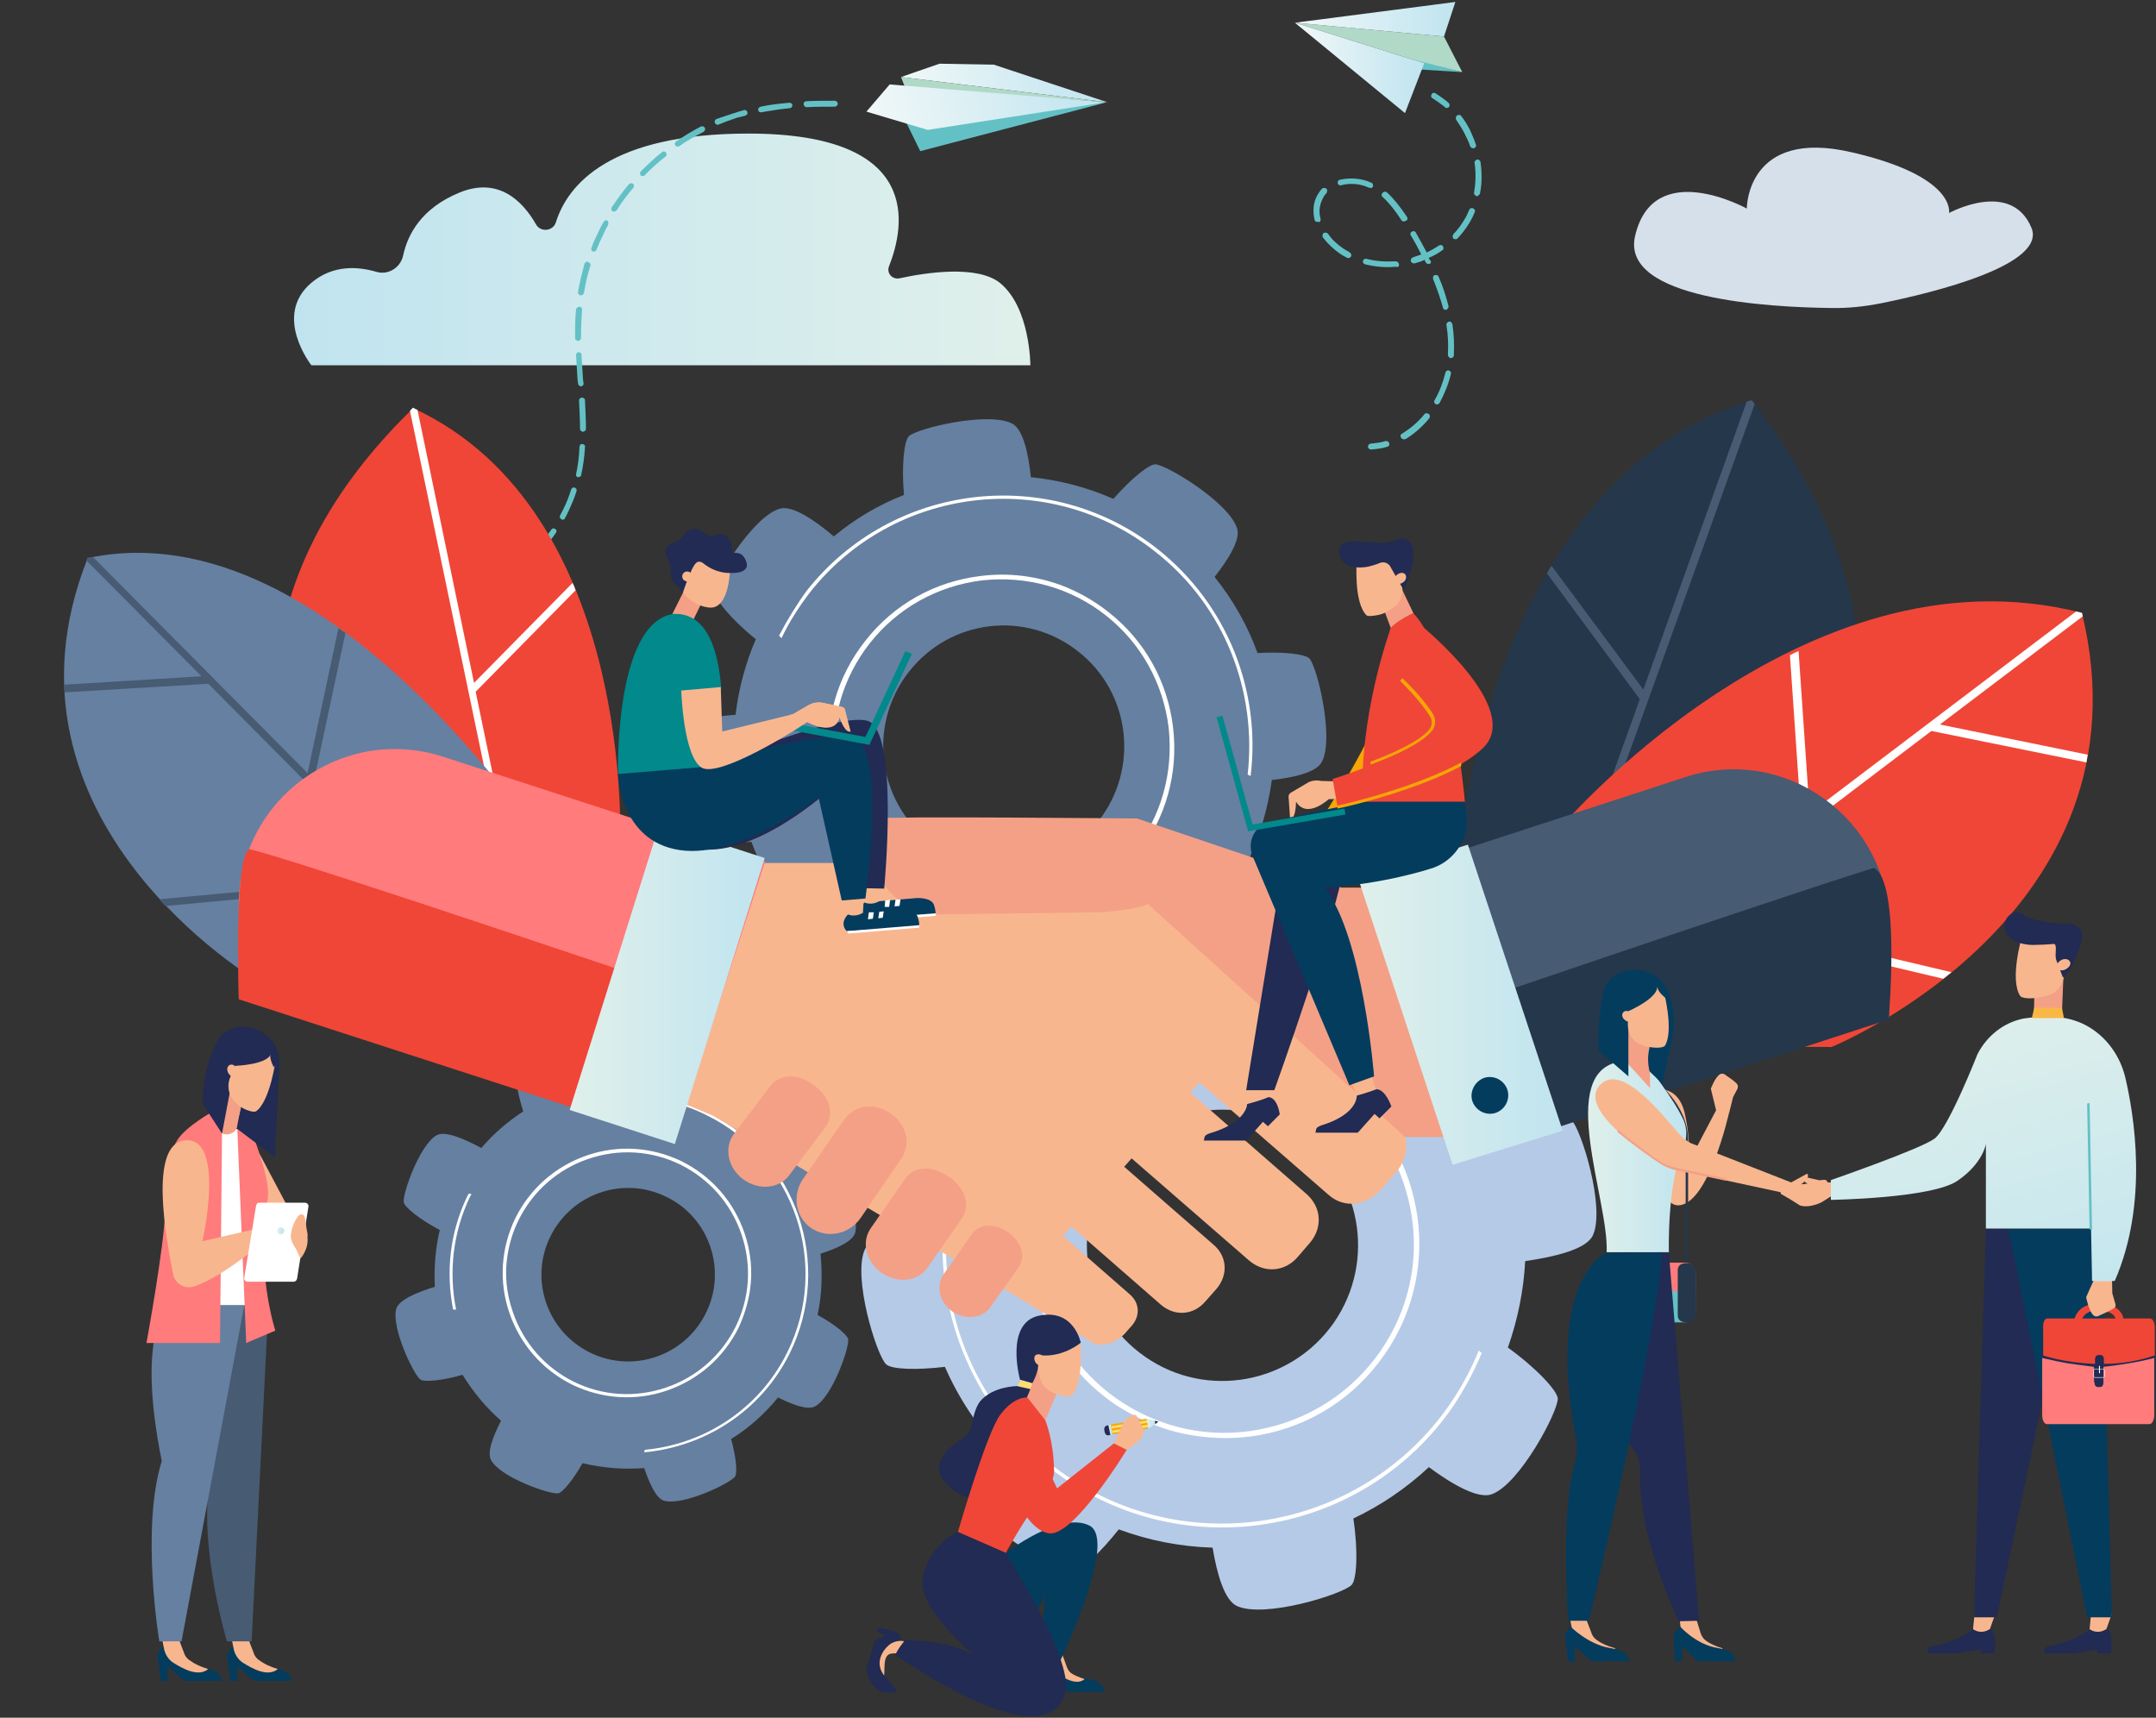 <svg width="541" height="431" viewBox="0 0 541 431" fill="none" xmlns="http://www.w3.org/2000/svg">
<rect x="0" y="0" width="541" height="431" fill="#333333" stroke="none"/>
<path d="M390.886 350.891C390.762 348.908 385.434 343.206 378.371 338.124C380.849 331.059 382.336 323.746 382.708 316.432C390.266 315.317 398.073 313.458 399.684 309.987C402.905 303.046 396.71 283.213 394.355 281.106C392.868 279.743 384.814 279.495 376.017 280.982C373.043 274.413 369.078 268.215 364.245 262.513C368.83 256.439 373.043 249.498 371.68 245.904C369.078 238.714 350.739 229.046 347.394 229.17C345.411 229.294 339.711 234.624 334.631 241.565C327.568 238.714 320.134 237.103 312.823 236.483C311.708 229.17 309.849 221.857 306.504 220.369C299.565 217.147 279.739 223.344 277.633 225.699C276.394 227.187 276.022 234.252 277.261 242.185C270.074 245.16 263.383 249.25 257.311 254.456C251.736 250.49 245.788 247.143 242.566 248.259C235.379 250.862 225.715 269.207 225.838 272.553C225.962 274.413 230.175 279.123 236.247 283.709C233.149 291.394 231.29 299.451 230.795 307.508C224.352 308.623 218.404 310.483 217.041 313.458C213.819 320.399 220.015 340.231 222.369 342.338C223.732 343.578 229.804 343.826 237.114 342.958C240.336 350.395 244.921 357.461 250.62 363.534C246.903 368.864 244.053 374.318 245.168 377.417C247.77 384.606 266.109 394.275 269.455 394.151C271.313 394.027 276.022 389.688 280.73 383.739C288.413 386.589 296.343 388.077 304.273 388.325C305.388 395.018 307.247 401.464 310.345 402.951C317.284 406.174 337.109 399.976 339.216 397.621C340.455 396.134 340.826 389.069 339.587 381.012C346.402 377.789 352.846 373.451 358.546 368.121C364.369 372.459 370.936 376.178 374.282 374.938C381.345 372.459 391.01 354.114 390.886 350.891ZM287.422 340.479C271.933 329.819 268.092 308.623 278.748 293.129C289.404 277.635 310.593 273.793 326.081 284.453C341.57 295.113 345.411 316.308 334.755 331.803C323.975 347.297 302.786 351.139 287.422 340.479Z" fill="#B5CAE7"/>
<path d="M293.369 358.824C288.536 357.336 283.952 355.105 279.615 352.254C268.835 344.817 261.648 333.785 259.294 320.894C256.939 308.127 259.665 295.112 267.1 284.328C274.535 273.545 285.562 266.355 298.449 264C311.212 261.645 324.222 264.372 335.002 271.809C345.782 279.246 352.969 290.278 355.324 303.169C357.678 315.936 354.952 328.951 347.517 339.735C340.083 350.519 329.055 357.708 316.168 360.063C308.486 361.427 300.679 360.931 293.369 358.824ZM320.877 266.603C313.814 264.496 306.255 264 298.821 265.488C286.43 267.843 275.526 274.784 268.339 285.196C261.152 295.608 258.426 308.251 260.781 320.646C263.135 333.042 270.074 343.95 280.482 351.139C290.891 358.328 303.529 361.055 315.92 358.7C328.311 356.345 339.215 349.403 346.402 338.991C353.589 328.579 356.315 315.936 353.96 303.541C351.606 291.146 344.667 280.238 334.259 273.049C330.046 270.074 325.585 267.967 320.877 266.603Z" fill="white"/>
<path d="M371.804 339.487C371.557 339.239 371.309 339.115 371.061 338.867C369.202 343.454 366.848 347.916 363.874 352.254C342.19 383.738 298.822 391.795 267.349 370.103C246.656 355.849 236.124 332.422 237.487 308.995C237.239 308.871 236.867 308.747 236.619 308.623C235.256 332.422 245.912 356.345 266.853 370.847C298.822 392.911 342.686 384.73 364.618 352.874C367.592 348.412 369.946 343.949 371.804 339.487Z" fill="white"/>
<path d="M303.034 243.424C317.903 242.556 333.02 246.523 346.279 255.571C346.526 255.695 346.774 255.943 347.022 256.067C347.146 255.819 347.146 255.448 347.27 255.2C347.146 255.076 346.898 254.952 346.774 254.828C333.516 245.655 318.151 241.689 303.158 242.556C303.034 242.804 303.034 243.176 303.034 243.424Z" fill="white"/>
<path d="M179.248 148.357C179.248 150.216 183.584 155.546 189.656 160.38C187.054 166.454 185.319 172.899 184.576 179.345C177.885 179.841 170.698 181.204 169.087 184.055C165.865 190.005 170.202 207.978 172.185 210.085C173.424 211.448 180.611 212.068 188.541 211.2C190.771 217.274 193.993 222.976 197.958 228.182C193.497 233.388 189.408 239.214 190.4 242.436C192.258 249.006 208.119 258.55 210.969 258.674C212.827 258.674 218.155 254.336 222.988 248.386C229.183 251.237 235.627 253.22 242.07 254.088C242.689 260.657 243.928 267.227 246.778 268.838C252.726 272.061 270.693 267.723 272.799 265.74C274.038 264.5 274.658 258.302 274.038 251.113C280.606 248.882 286.801 245.535 292.501 241.321C297.21 245.163 302.29 248.51 305.264 247.642C311.831 245.783 321.372 229.917 321.496 227.066C321.496 225.455 318.026 220.993 312.946 216.53C316.168 209.837 318.15 202.772 319.142 195.706C324.965 195.087 330.293 193.723 331.656 191.244C334.878 185.294 330.541 167.321 328.559 165.214C327.443 164.099 321.991 163.479 315.548 163.851C313.07 157.033 309.477 150.588 304.768 144.762C308.361 140.176 311.211 135.466 310.468 132.739C308.609 126.169 292.749 116.625 289.899 116.501C288.288 116.501 283.827 120.095 279.367 125.178C272.675 122.203 265.737 120.467 258.674 119.724C258.054 113.65 256.691 107.824 254.089 106.337C248.141 103.114 230.174 107.452 228.068 109.436C226.829 110.675 226.209 116.997 226.829 124.186C220.51 126.665 214.562 130.136 209.234 134.598C204.277 130.384 198.701 126.665 195.604 127.657C188.913 129.64 179.248 145.506 179.248 148.357ZM270.569 163.479C283.703 173.767 285.934 192.856 275.649 205.994C265.365 219.133 246.283 221.365 233.148 211.077C220.014 200.665 217.784 181.7 228.068 168.561C238.476 155.298 257.435 153.067 270.569 163.479Z" fill="#6680A1"/>
<path d="M266.356 146.869C270.569 148.481 274.534 150.712 278.127 153.563C287.297 160.752 292.997 171.04 294.36 182.568C295.723 194.095 292.501 205.499 285.314 214.547C278.127 223.72 267.843 229.422 256.319 230.785C244.796 232.148 233.396 228.926 224.351 221.736C215.181 214.547 209.481 204.259 208.118 192.732C206.755 181.204 209.977 169.8 217.164 160.752C224.351 151.579 234.635 145.878 246.159 144.514C253.098 143.647 259.913 144.514 266.356 146.869ZM236.742 227.19C242.937 229.422 249.628 230.289 256.319 229.422C267.471 228.058 277.508 222.48 284.447 213.68C291.386 204.879 294.483 193.847 293.244 182.568C291.881 171.412 286.305 161.372 277.508 154.43C268.71 147.489 257.682 144.39 246.407 145.63C235.255 146.993 225.218 152.571 218.279 161.372C211.34 170.172 208.242 181.204 209.481 192.484C210.844 203.639 216.42 213.68 225.218 220.621C228.687 223.596 232.653 225.703 236.742 227.19Z" fill="white"/>
<path d="M195.479 159.512C195.727 159.76 195.851 159.884 196.099 160.132C197.958 156.166 200.436 152.323 203.162 148.728C224.227 121.955 263.134 117.245 289.899 138.44C307.494 152.199 315.424 173.767 313.07 194.343C313.317 194.467 313.565 194.591 313.813 194.715C316.415 173.643 308.237 151.827 290.394 137.697C263.258 116.377 223.855 121.087 202.418 148.233C199.816 151.827 197.462 155.67 195.479 159.512Z" fill="white"/>
<path d="M251.239 248.758C237.981 248.634 224.722 244.42 213.57 235.619C213.323 235.495 213.199 235.247 212.951 235.123C212.827 235.371 212.703 235.619 212.703 235.867C212.827 235.991 212.951 236.115 213.075 236.239C224.351 245.163 237.733 249.502 251.115 249.626C251.115 249.254 251.239 249.006 251.239 248.758Z" fill="white"/>
<path d="M174.168 263.009C172.929 263.257 169.831 267.223 167.229 272.057C162.521 271.066 157.812 270.942 153.104 271.314C151.741 266.603 149.758 261.893 147.528 261.149C142.819 259.786 130.924 265.488 129.685 267.223C128.941 268.339 129.561 273.421 131.295 278.875C127.454 281.354 123.861 284.453 120.763 288.047C116.426 285.692 111.718 283.709 109.611 284.824C105.274 287.18 100.938 299.699 101.309 301.682C101.557 302.921 105.398 306.02 110.355 308.623C109.24 313.333 108.868 318.168 109.116 322.878C104.655 324.241 100.194 326.101 99.451 328.332C98.088 333.042 103.788 344.941 105.522 346.181C106.514 346.801 111.098 346.429 116.055 344.941C118.657 349.156 121.878 353.122 125.72 356.469C123.737 360.435 122.126 364.402 123.241 366.385C125.596 370.723 138.11 375.062 140.093 374.69C141.208 374.442 143.81 371.343 146.165 367.129C151.369 368.368 156.573 368.74 161.653 368.368C163.016 372.335 164.627 375.929 166.61 376.549C171.318 377.913 183.214 372.211 184.453 370.476C185.072 369.484 184.7 365.641 183.461 361.055C187.922 358.328 191.887 354.734 195.233 350.643C198.95 352.502 202.667 353.866 204.526 352.874C208.863 350.519 213.2 338 212.828 336.017C212.58 334.901 209.482 332.298 205.146 329.943C206.261 324.861 206.385 319.655 205.889 314.573C210.102 313.21 213.943 311.474 214.563 309.367C215.926 304.657 210.226 292.757 208.491 291.518C207.5 290.774 202.915 291.27 197.959 292.881C195.233 288.791 191.887 285.196 188.046 282.097C190.276 278.007 192.011 273.545 190.896 271.562C188.666 266.975 176.151 262.637 174.168 263.009ZM177.142 329.447C171.814 340.231 158.803 344.693 148.023 339.363C137.243 334.034 132.782 321.019 138.11 310.235C143.439 299.451 156.449 294.989 167.229 300.318C178.009 305.524 182.47 318.663 177.142 329.447Z" fill="#6680A1"/>
<path d="M188.17 323.87C187.674 327.092 186.683 330.191 185.32 333.166C181.602 340.603 175.283 346.181 167.353 348.908C159.423 351.635 150.997 351.015 143.562 347.421C136.128 343.702 130.552 337.38 127.826 329.447C125.1 321.514 125.719 313.086 129.313 305.649C133.03 298.211 139.349 292.634 147.28 289.907C155.21 287.18 163.636 287.799 171.07 291.394C178.505 295.113 184.081 301.434 186.807 309.367C188.417 314.077 188.913 319.035 188.17 323.87ZM127.33 315.069C126.587 319.779 127.082 324.613 128.693 329.2C131.295 336.885 136.747 343.082 143.934 346.677C151.245 350.271 159.423 350.767 167.105 348.164C174.787 345.561 180.983 340.107 184.576 332.918C188.17 325.605 188.665 317.424 186.063 309.739C183.461 302.054 178.009 295.856 170.822 292.262C163.512 288.667 155.334 288.171 147.651 290.774C139.969 293.377 133.773 298.831 130.18 306.02C128.693 308.995 127.826 311.97 127.33 315.069Z" fill="white"/>
<path d="M168.716 276.024C168.592 276.148 168.468 276.396 168.344 276.52C171.442 277.263 174.416 278.379 177.39 279.866C199.322 290.65 208.367 317.3 197.587 339.24C190.524 353.618 176.646 362.419 161.777 363.782C161.777 364.03 161.653 364.154 161.653 364.402C176.77 363.038 191.02 354.114 198.207 339.488C209.111 317.3 199.941 290.278 177.762 279.247C174.788 277.883 171.69 276.768 168.716 276.024Z" fill="white"/>
<path d="M114.444 328.58C112.585 319.283 113.576 309.243 118.037 300.07C118.161 299.946 118.285 299.699 118.285 299.575C118.037 299.575 117.913 299.575 117.665 299.451C117.665 299.575 117.541 299.699 117.418 299.823C112.833 309.119 111.842 319.159 113.7 328.58C113.948 328.58 114.196 328.58 114.444 328.58Z" fill="white"/>
<path d="M366.373 211.66C366.373 211.66 374.826 119.834 439.537 100.396C510.866 192.192 420.386 262.135 420.386 262.135L366.373 211.66Z" fill="#25374B"/>
<path d="M439.537 100.395C439.84 100.681 440.009 101.061 440.312 101.346L403.54 203.576L466.674 178.955C466.653 179.771 466.537 180.453 466.535 181.155L402.641 206.115L392.009 235.67L390.383 234.224L411.475 175.436L388.176 143.865C388.519 143.221 388.862 142.577 389.319 141.953L412.355 173.011L438.304 100.771C438.797 100.621 439.158 100.565 439.537 100.395Z" fill="#475B73"/>
<path d="M390.632 208.64C390.632 208.64 452.037 135.633 522.416 153.782C540.803 229.452 459.592 262.706 459.592 262.706L379.186 262.279L390.632 208.64Z" fill="#F04637"/>
<path d="M451.308 163.358L454.103 204.086L520.958 153.417C521.413 153.495 521.962 153.705 522.417 153.782C522.492 154.029 522.547 154.389 522.623 154.636L486.782 181.784L523.862 189.366C523.804 189.707 523.746 190.048 523.688 190.389L523.534 191.299L484.634 183.409L425.02 228.636L489.682 243.943C488.997 244.529 488.332 245.001 487.648 245.587L422.873 230.261L380.457 262.378L379.054 262.373L379.609 260.478L451.975 205.597L449.144 164.395C450.036 163.961 450.682 163.603 451.308 163.358Z" fill="white"/>
<path d="M258.548 91.648H78.136C78.136 91.648 68.347 79.253 78.136 70.948C83.588 66.362 89.907 66.858 94.492 68.221C97.466 69.089 100.563 67.106 101.183 64.007C102.298 58.925 105.644 52.231 115.433 48.265C124.974 44.422 131.045 50.248 134.515 56.322C135.63 58.305 138.728 58.057 139.471 55.826C142.445 46.282 153.101 33.514 187.796 33.514C231.907 33.514 226.951 56.941 223.11 66.734C222.366 68.469 223.853 70.204 225.712 69.832C232.527 68.345 245.166 66.486 250.866 70.948C258.548 77.146 258.548 91.648 258.548 91.648Z" fill="url(#paint0_linear)"/>
<path d="M362.339 9.167L366.923 18.092L357.382 15.861L324.918 5.697L362.339 9.167Z" fill="#B0D9C8"/>
<path d="M366.924 18.092L350.815 17.1L354.781 14.993L366.924 18.092Z" fill="#63C1C5"/>
<path d="M362.339 9.167L365.189 0.491L324.918 5.697L362.339 9.167Z" fill="url(#paint1_linear)"/>
<path d="M324.918 5.697L357.382 15.861L352.55 28.38L324.918 5.697Z" fill="url(#paint2_linear)"/>
<path d="M363.329 27.017C363.453 27.017 363.453 26.893 363.577 26.893C363.825 26.521 363.825 26.149 363.453 25.777C362.462 24.91 361.347 24.166 360.232 23.422C359.86 23.174 359.364 23.298 359.24 23.67C358.992 24.042 359.116 24.538 359.488 24.662C360.479 25.282 361.471 26.025 362.462 26.769C362.71 27.141 363.081 27.141 363.329 27.017Z" fill="#63C1C5"/>
<path d="M351.558 109.817C351.31 109.445 351.434 108.949 351.806 108.825C353.789 107.586 355.771 105.974 357.382 103.991C357.63 103.619 358.125 103.619 358.497 103.867C358.869 104.115 358.869 104.611 358.621 104.983C356.886 107.09 354.904 108.825 352.673 110.189C352.178 110.313 351.806 110.189 351.558 109.817ZM360.232 101.388C359.86 101.14 359.736 100.768 359.984 100.396C361.223 98.289 362.09 95.934 362.71 93.455C362.834 93.083 363.206 92.835 363.577 92.959C363.949 93.083 364.197 93.455 364.073 93.827C363.453 96.43 362.462 98.785 361.223 101.14C361.099 101.264 360.975 101.388 360.851 101.388C360.727 101.512 360.356 101.512 360.232 101.388ZM364.073 89.861C363.701 89.861 363.33 89.489 363.33 88.993V88.621C363.453 86.266 363.33 83.911 362.958 81.556C362.834 81.184 363.206 80.812 363.577 80.688C363.949 80.564 364.321 80.936 364.445 81.308C364.816 83.787 364.94 86.39 364.816 88.745V89.117C364.816 89.365 364.693 89.613 364.445 89.737C364.321 89.737 364.197 89.861 364.073 89.861ZM362.958 77.713C362.586 77.837 362.09 77.589 362.09 77.217C361.471 74.986 360.604 72.507 359.612 70.028C359.488 69.656 359.612 69.16 359.984 69.037C360.356 68.913 360.851 69.037 360.975 69.408C362.09 71.887 362.834 74.367 363.453 76.722C363.577 77.093 363.33 77.465 363.082 77.589C363.082 77.589 363.082 77.713 362.958 77.713ZM358.745 66.186C358.373 66.31 357.878 66.186 357.754 65.814C357.63 65.566 357.506 65.442 357.506 65.194C356.762 65.566 355.895 65.814 355.028 66.062C354.656 66.186 354.16 65.938 354.036 65.566C353.912 65.194 354.16 64.698 354.532 64.574C355.275 64.326 356.019 64.078 356.638 63.831C355.895 62.343 355.028 60.732 354.036 59.12C353.789 58.748 353.912 58.253 354.284 58.129C354.656 57.881 355.152 58.005 355.275 58.377C356.267 60.112 357.134 61.723 358.001 63.335C359.117 62.839 360.108 62.219 361.099 61.599C361.471 61.352 361.967 61.475 362.09 61.847C362.338 62.219 362.214 62.715 361.843 62.839C360.851 63.583 359.736 64.202 358.497 64.698C358.621 64.822 358.621 65.07 358.745 65.194C359.241 65.566 359.117 66.062 358.745 66.186ZM364.693 59.864C364.445 59.616 364.445 59.12 364.693 58.748C365.808 57.633 366.675 56.393 367.419 55.154C367.914 54.41 368.286 53.542 368.658 52.675C368.782 52.303 369.277 52.055 369.649 52.303C370.021 52.427 370.268 52.923 370.021 53.295C369.649 54.286 369.153 55.154 368.658 56.022C367.79 57.385 366.799 58.748 365.684 59.864C365.684 59.864 365.56 59.988 365.436 59.988C365.312 60.112 364.94 59.988 364.693 59.864ZM350.319 66.929C347.593 67.177 344.991 66.929 342.513 66.31C342.141 66.186 341.893 65.814 342.017 65.442C342.141 65.07 342.513 64.822 342.884 64.946C345.239 65.566 347.717 65.69 350.195 65.566C350.567 65.566 350.939 65.814 351.063 66.31C351.063 66.681 350.939 66.929 350.691 67.053C350.567 66.929 350.443 66.929 350.319 66.929ZM370.516 49.204C370.145 49.08 369.773 48.708 369.897 48.337C370.269 45.981 370.392 43.502 370.021 40.899C369.897 40.528 370.268 40.156 370.64 40.032C371.012 39.908 371.384 40.28 371.508 40.651C371.879 43.378 371.879 45.981 371.384 48.46C371.384 48.708 371.136 48.956 371.012 48.956C370.888 49.204 370.764 49.328 370.516 49.204ZM338.052 64.698C337.432 64.326 336.813 64.078 336.317 63.707C334.706 62.591 333.22 61.227 331.98 59.616C331.733 59.244 331.857 58.748 332.104 58.501C332.476 58.253 332.972 58.377 333.22 58.624C334.211 60.112 335.574 61.352 337.061 62.343C337.556 62.715 338.176 62.963 338.672 63.335C339.043 63.583 339.167 63.955 339.043 64.326C338.919 64.45 338.795 64.574 338.672 64.698C338.548 64.698 338.3 64.822 338.052 64.698ZM351.682 55.278C350.071 52.799 348.584 50.94 346.974 49.452C346.602 49.204 346.602 48.708 346.974 48.337C347.221 48.089 347.717 47.965 348.089 48.337C349.7 49.824 351.31 51.807 353.045 54.41C353.293 54.782 353.169 55.278 352.797 55.402C352.797 55.402 352.797 55.402 352.673 55.402C352.426 55.65 351.93 55.65 351.682 55.278ZM369.897 37.181C369.525 37.305 369.029 37.057 368.905 36.685C368.534 35.569 368.038 34.578 367.542 33.586C366.923 32.347 366.179 31.231 365.436 30.116C365.188 29.744 365.312 29.248 365.56 29C365.932 28.752 366.427 28.752 366.675 29.124C367.543 30.239 368.286 31.479 368.905 32.718C369.401 33.834 369.897 34.95 370.269 36.065C370.516 36.561 370.392 36.933 369.897 37.181C370.021 37.057 369.897 37.181 369.897 37.181ZM330.741 55.65C330.37 55.774 329.874 55.526 329.874 55.154C329.378 53.047 329.502 50.94 330.494 49.08C330.865 48.46 331.237 47.841 331.733 47.345C331.98 47.097 332.476 47.097 332.848 47.345C333.096 47.593 333.096 48.089 332.848 48.46C332.476 48.832 332.104 49.328 331.857 49.948C331.113 51.435 330.865 53.047 331.361 54.906C331.485 55.278 331.237 55.65 330.989 55.774C330.865 55.65 330.865 55.65 330.741 55.65ZM343.504 47.097C341.398 46.105 338.795 45.857 336.565 46.477C336.193 46.601 335.698 46.353 335.698 45.981C335.574 45.609 335.822 45.114 336.193 45.114C338.795 44.494 341.769 44.742 344.124 45.857C344.495 45.981 344.619 46.477 344.495 46.849C344.371 46.973 344.247 47.097 344.124 47.221C343.876 47.097 343.628 47.097 343.504 47.097Z" fill="#63C1C5"/>
<path d="M348.212 112.048C348.584 111.924 348.708 111.552 348.584 111.181C348.46 110.809 348.088 110.561 347.593 110.685C346.478 111.057 345.238 111.181 343.999 111.305C343.628 111.305 343.256 111.676 343.256 112.048C343.256 112.42 343.628 112.792 343.999 112.792C345.362 112.668 346.601 112.544 347.841 112.172C348.212 112.048 348.212 112.048 348.212 112.048Z" fill="#63C1C5"/>
<path d="M277.88 25.651L249.381 16.231L235.751 15.983L226.086 19.33L277.88 25.651Z" fill="url(#paint3_linear)"/>
<path d="M277.88 25.651L227.201 22.18L226.086 19.33" fill="#B0D9C8"/>
<path d="M227.449 30.733V30.857L230.919 37.922L277.756 25.651L227.449 30.733Z" fill="#63C1C5"/>
<path d="M217.412 28.006L223.236 21.189L277.508 25.651L232.777 32.593L217.412 28.006Z" fill="url(#paint4_linear)"/>
<path d="M126.339 143.902C127.826 143.034 129.313 142.043 130.552 141.051C130.923 140.803 131.295 140.927 131.543 141.175C131.791 141.547 131.791 141.919 131.419 142.166C130.056 143.282 128.569 144.274 126.958 145.141C126.463 145.513 125.843 145.761 125.223 146.009C124.976 146.133 124.728 146.133 124.604 146.009C124.48 145.885 124.356 145.885 124.232 145.637C124.108 145.265 124.232 144.893 124.48 144.646C125.347 144.522 125.843 144.15 126.339 143.902Z" fill="#63C1C5"/>
<path d="M202.295 25.403C204.526 25.279 206.88 25.279 209.482 25.279C209.854 25.279 210.225 25.651 210.225 26.023C210.225 26.395 209.854 26.767 209.482 26.767C206.88 26.767 204.65 26.767 202.419 26.891C202.295 26.891 202.171 26.891 202.047 26.767C201.8 26.643 201.676 26.395 201.676 26.147C201.552 25.775 201.923 25.403 202.295 25.403Z" fill="#63C1C5"/>
<path d="M190.647 28.13C190.4 28.006 190.276 27.882 190.276 27.634C190.152 27.263 190.4 26.891 190.895 26.767C193.126 26.271 195.48 26.023 198.082 25.775C198.454 25.775 198.825 26.023 198.825 26.395C198.825 26.767 198.578 27.139 198.206 27.139C195.728 27.387 193.373 27.758 191.267 28.13C190.895 28.254 190.771 28.13 190.647 28.13Z" fill="#63C1C5"/>
<path d="M138.358 132.87C138.606 132.498 138.978 132.498 139.35 132.746C139.721 132.994 139.721 133.366 139.473 133.738C138.11 135.721 136.5 137.58 134.765 139.315C134.517 139.563 134.269 139.563 133.898 139.439C133.774 139.439 133.774 139.315 133.65 139.315C133.402 139.068 133.402 138.572 133.65 138.324C135.508 136.589 136.995 134.853 138.358 132.87Z" fill="#63C1C5"/>
<path d="M140.837 130.267C140.465 130.019 140.341 129.647 140.589 129.275C140.837 128.656 141.208 128.16 141.456 127.54C142.2 126.053 142.819 124.441 143.315 122.83C143.439 122.458 143.811 122.21 144.182 122.334C144.554 122.458 144.802 122.83 144.678 123.202C144.182 124.813 143.439 126.548 142.695 128.16C142.448 128.78 142.076 129.399 141.828 129.895C141.704 130.391 141.208 130.515 140.837 130.267C140.961 130.267 140.961 130.267 140.837 130.267Z" fill="#63C1C5"/>
<path d="M145.049 119.731H144.925C144.677 119.607 144.43 119.235 144.553 118.987C145.049 116.756 145.297 114.525 145.421 112.046C145.421 111.674 145.793 111.302 146.164 111.426C146.536 111.426 146.908 111.798 146.784 112.17C146.66 114.773 146.288 117.128 145.793 119.359C145.793 119.483 145.421 119.731 145.049 119.731Z" fill="#63C1C5"/>
<path d="M152.608 56.392C152.112 57.259 151.741 58.003 151.369 58.871C150.749 60.11 150.13 61.474 149.634 62.713C149.51 63.085 149.015 63.209 148.767 63.085C148.395 62.961 148.271 62.589 148.395 62.217C148.891 60.854 149.51 59.49 150.13 58.251C150.502 57.383 150.997 56.516 151.493 55.648C151.741 55.276 152.112 55.152 152.484 55.4C152.608 55.524 152.732 56.02 152.608 56.392Z" fill="#63C1C5"/>
<path d="M148.147 66.679C147.404 68.91 146.908 71.266 146.536 73.497C146.413 73.869 146.165 74.117 145.669 74.117C145.545 74.117 145.545 74.117 145.421 73.993C145.173 73.869 144.926 73.497 145.05 73.249C145.421 70.894 146.041 68.539 146.66 66.184C146.784 65.812 147.156 65.564 147.528 65.688C148.023 65.936 148.271 66.308 148.147 66.679Z" fill="#63C1C5"/>
<path d="M158.928 47.095C157.441 48.83 155.954 50.814 154.715 52.797C154.467 53.045 154.095 53.169 153.847 53.045C153.847 53.045 153.847 53.045 153.723 53.045C153.352 52.797 153.352 52.425 153.475 52.053C154.838 50.07 156.201 48.087 157.812 46.227C158.06 45.979 158.556 45.855 158.804 46.103C159.175 46.351 159.175 46.723 158.928 47.095Z" fill="#63C1C5"/>
<path d="M170.451 36.683C170.203 36.807 169.956 36.807 169.708 36.683C169.584 36.683 169.46 36.559 169.46 36.435C169.212 36.063 169.336 35.691 169.708 35.444C171.69 34.08 173.797 32.84 175.903 31.725C176.275 31.601 176.647 31.725 176.895 32.097C177.018 32.469 176.895 32.84 176.523 33.088C174.416 34.204 172.31 35.32 170.451 36.683Z" fill="#63C1C5"/>
<path d="M145.793 96.924C145.669 96.924 145.545 96.924 145.421 96.8C145.173 96.676 145.049 96.428 145.049 96.18L144.925 95.312C144.802 93.205 144.678 91.098 144.554 89.115C144.554 88.743 144.802 88.371 145.173 88.371C145.545 88.371 145.917 88.619 145.917 88.991C146.041 91.098 146.165 93.081 146.288 95.189L146.412 96.056C146.536 96.552 146.165 96.924 145.793 96.924Z" fill="#63C1C5"/>
<path d="M161.777 43.996C161.529 44.244 161.281 44.244 160.909 44.12C160.785 44.12 160.785 43.996 160.785 43.996C160.538 43.748 160.538 43.252 160.785 43.005C162.52 41.269 164.255 39.658 166.114 38.17C166.361 37.922 166.857 37.922 167.105 38.294C167.353 38.542 167.353 39.038 166.981 39.286C165.246 40.649 163.388 42.261 161.777 43.996Z" fill="#63C1C5"/>
<path d="M146.04 99.775C146.412 99.775 146.784 100.023 146.784 100.395C146.908 103.246 147.032 105.477 147.032 107.584C147.032 107.956 146.66 108.328 146.288 108.328C146.164 108.328 146.04 108.328 145.916 108.204C145.669 108.08 145.545 107.832 145.545 107.584C145.545 105.477 145.421 103.246 145.297 100.519C145.297 100.147 145.545 99.775 146.04 99.775Z" fill="#63C1C5"/>
<path d="M120.887 146.505C121.259 146.381 121.63 146.505 121.754 146.877C121.878 147.248 121.754 147.62 121.383 147.744C119.276 148.612 117.046 149.356 114.568 149.975C114.444 149.975 114.196 149.975 114.072 149.975C113.948 149.851 113.7 149.727 113.7 149.48C113.576 149.108 113.824 148.736 114.196 148.612C116.674 147.992 118.904 147.248 120.887 146.505Z" fill="#63C1C5"/>
<path d="M145.421 76.968C145.793 76.968 146.164 77.339 146.04 77.711C145.917 79.818 145.793 82.174 145.793 84.776C145.793 85.148 145.545 85.52 145.049 85.52C144.925 85.52 144.801 85.52 144.677 85.396C144.43 85.272 144.306 85.024 144.306 84.776C144.306 82.174 144.306 79.818 144.553 77.587C144.677 77.215 145.049 76.968 145.421 76.968Z" fill="#63C1C5"/>
<path d="M184.204 28.378C184.948 28.13 185.815 27.882 186.682 27.634C187.054 27.511 187.426 27.759 187.55 28.13C187.674 28.502 187.426 28.874 187.054 28.998C186.311 29.246 185.443 29.37 184.7 29.618C183.213 30.114 181.85 30.609 180.363 31.229C180.115 31.353 179.991 31.353 179.743 31.229C179.619 31.105 179.496 30.981 179.372 30.857C179.248 30.485 179.372 30.114 179.743 29.866C181.23 29.37 182.717 28.874 184.204 28.378Z" fill="#63C1C5"/>
<path d="M155.594 212.186C155.594 212.186 159.543 128.196 103.686 102.415C27.618 176.208 100.355 250.847 100.355 250.847L155.594 212.186Z" fill="#F04637"/>
<path d="M103.644 102.298C103.336 102.541 103.144 102.741 102.878 103.1L123.099 200.145L69.176 169.851C69.152 170.518 69.128 171.185 69.104 171.852L123.545 202.487L129.244 230.468L130.942 229.332L119.353 173.57L144.44 148.103C144.231 147.52 143.98 146.82 143.654 146.278L118.949 171.345L104.753 102.822C104.32 102.714 103.961 102.448 103.644 102.298Z" fill="white"/>
<path d="M139.465 216.396C139.465 216.396 83.632 126.866 22.006 140.031C-4.23 205.946 64.898 246.322 64.898 246.322L137.558 256.194L139.465 216.396Z" fill="#6680A1"/>
<path d="M84.927 157.613L77.179 193.977L23.373 139.804C22.864 139.855 22.473 139.863 21.964 139.914C21.931 140.189 21.74 140.39 21.707 140.665L50.556 169.687L16.034 171.806C16.043 172.198 16.01 172.473 16.136 172.823L16.196 173.724L52.284 171.569L100.354 220.03L39.965 225.64C40.45 226.256 41.051 226.831 41.493 227.33L101.999 221.679L136.183 256.029L137.442 256.236L137.205 254.477L78.824 195.625L86.679 158.828C86.12 158.37 85.486 158.071 84.927 157.613Z" fill="#475B73"/>
<path d="M349.872 281.106L276.765 216.527H149.882V273.421L165.742 274.412L179.001 279.99L253.718 324.489L273.172 336.265C275.65 338.496 279.987 337.008 282.093 334.777L284.076 332.546C286.058 330.191 286.058 326.968 283.456 324.737L266.729 310.111L268.835 307.756L291.263 327.34C294.856 330.439 299.565 329.943 302.414 326.596L305.264 323.374C308.114 320.027 308.114 315.317 304.397 312.218L282.093 292.757L283.952 290.65L313.319 316.184C317.284 319.655 322.488 319.035 325.586 315.441L328.683 311.846C331.781 308.251 331.781 303.045 327.816 299.575L298.697 274.164L300.928 271.561L333.392 299.823C337.481 303.417 343.057 302.426 346.65 298.335L350.12 294.369C353.713 290.278 353.961 284.7 349.872 281.106Z" fill="#F8B68F"/>
<path d="M369.945 285.196L367.343 222.724H336.614L285.315 205.371C285.315 205.371 221.378 204.751 220.139 205.371C220.139 205.371 219.271 211.321 219.271 214.295L220.387 219.625C224.6 227.558 231.291 229.418 236.619 229.418L274.907 228.922C277.137 228.922 286.43 228.054 288.041 226.815L352.598 285.32H369.945V285.196Z" fill="#F4A086"/>
<path d="M232.778 318.043C230.424 321.514 225.22 322.134 221.255 319.407C217.289 316.68 216.05 311.598 218.529 308.127L227.078 295.856C229.433 292.385 234.141 292.509 238.106 295.236C242.071 297.963 243.682 302.425 241.328 305.772L232.778 318.043Z" fill="#F4A086"/>
<path d="M215.926 305.648C213.076 309.739 207.5 310.854 203.535 308.127C199.57 305.4 198.702 299.822 201.552 295.732L211.713 281.106C214.563 277.015 219.519 276.643 223.484 279.37C227.449 282.097 228.812 286.931 225.963 291.022L215.926 305.648Z" fill="#F4A086"/>
<path d="M197.959 294.988C195.357 298.335 190.277 298.707 186.436 295.856C182.595 293.005 181.603 287.923 184.206 284.452L193.251 272.553C195.853 269.206 200.438 269.454 204.279 272.305C208.12 275.156 209.607 279.618 207.005 282.965L197.959 294.988Z" fill="#F4A086"/>
<path d="M248.515 327.96C246.532 330.811 242.319 331.306 238.974 329.075C235.752 326.844 234.761 322.63 236.743 319.779L243.806 309.739C245.789 306.888 249.63 306.888 252.975 309.243C256.197 311.474 257.56 315.069 255.578 318.044L248.515 327.96Z" fill="#F4A086"/>
<path d="M422.978 194.959L341.941 221.361L364.617 291.022L474.029 255.448V232.021C473.905 205.619 448.132 186.778 422.978 194.959Z" fill="#475B73"/>
<path d="M470.188 217.766C445.158 225.575 353.465 256.935 353.465 256.935L364.617 291.394L473.905 255.82C473.905 255.82 477.003 221.113 470.188 217.766Z" fill="#25374B"/>
<path d="M368.334 211.94L392.125 283.709L364.493 292.261L340.826 220.493L368.334 211.94Z" fill="url(#paint5_linear)"/>
<path d="M372.423 270.446C374.778 269.702 377.38 270.942 378.247 273.421C378.991 275.776 377.751 278.379 375.273 279.246C372.919 279.99 370.317 278.751 369.449 276.272C368.706 273.916 370.069 271.313 372.423 270.446Z" fill="#043C5E"/>
<path d="M111.223 189.877L192.012 216.155L169.337 285.816L59.925 250.242V227.186C59.925 200.537 85.822 181.696 111.223 189.877Z" fill="#FF7B7C"/>
<path d="M62.526 213.056C73.058 215.287 180.364 251.729 180.364 251.729L169.212 286.188L59.924 250.737C59.924 250.737 58.685 215.163 62.526 213.056Z" fill="#F04637"/>
<path d="M165.495 206.734L142.943 278.503L169.336 287.056L191.888 215.287L165.495 206.734Z" fill="url(#paint6_linear)"/>
<path d="M495.095 408.777C495.095 408.777 492.493 411.256 486.421 412.743C485.058 413.115 483.695 412.619 483.695 414.85C486.545 414.85 491.006 414.85 491.006 414.85L497.078 413.859V414.85H500.423C500.423 414.85 501.29 409.52 499.432 408.777C497.573 408.777 495.095 408.777 495.095 408.777Z" fill="#212B53"/>
<path d="M495.466 404.934L495.095 408.777C496.334 409.644 497.821 409.644 499.06 408.901L499.308 408.777L500.671 404.934H495.466Z" fill="#F8B68F"/>
<path d="M524.337 408.777C524.337 408.777 521.735 411.256 515.663 412.743C514.3 413.115 512.938 412.619 512.938 414.85C515.787 414.85 520.248 414.85 520.248 414.85L526.32 413.859V414.85H529.665C529.665 414.85 530.533 409.52 528.674 408.777C526.815 408.777 524.337 408.777 524.337 408.777Z" fill="#212B53"/>
<path d="M524.709 404.934L524.337 408.777C525.576 409.644 527.063 409.644 528.302 408.901L528.55 408.777L529.913 404.934H524.709Z" fill="#F8B68F"/>
<path d="M506.742 308.375H498.317L495.343 405.802H501.043L517.77 326.472L506.742 308.375Z" fill="#212B53"/>
<path d="M504.017 308.375L523.718 405.802H529.914L527.312 308.375H504.017Z" fill="#043C5E"/>
<path d="M520.373 332.422L522.231 332.298C522.231 332.298 522.107 330.935 523.099 329.943C523.842 329.199 524.957 328.827 526.568 328.827C528.303 328.827 529.542 329.199 530.285 329.943C531.029 330.687 531.029 331.554 531.029 331.554L532.887 331.678C532.887 331.554 533.011 330.067 531.772 328.827C530.657 327.712 528.922 327.092 526.568 327.092C524.462 327.092 522.727 327.712 521.736 328.827C520.249 330.315 520.373 332.298 520.373 332.422Z" fill="#F04637"/>
<path d="M512.586 352.738H540.714V334.641H512.586V352.738Z" fill="#212B53"/>
<path d="M525.577 346.801C525.577 347.916 526.072 348.04 526.692 348.04C527.312 348.04 527.807 347.916 527.807 346.801V342.958C535.861 342.091 540.57 340.727 540.57 340.727V341.223V354.982C540.57 356.221 540.074 357.337 539.331 357.337H513.681C512.938 357.337 512.442 356.345 512.442 354.982V340.727C518.266 342.091 518.762 342.091 525.453 342.958V346.801H525.577Z" fill="#FF7B7C"/>
<path d="M513.805 330.811H539.454C540.198 330.811 540.693 331.802 540.693 333.166V340.107C536.233 341.594 531.896 342.214 527.931 342.214V341.223C527.931 340.107 527.435 339.983 526.816 339.983C526.196 339.983 525.7 340.107 525.7 341.223V342.214C518.018 341.966 512.69 340.107 512.69 340.107V333.166C512.566 331.802 513.062 330.811 513.805 330.811Z" fill="#F04637"/>
<path d="M525.205 345.189V343.949C525.205 343.702 525.453 343.454 525.701 343.454H527.683C527.931 343.454 528.179 343.702 528.179 343.949V345.189C528.179 345.437 527.931 345.685 527.683 345.685H525.701C525.453 345.685 525.205 345.437 525.205 345.189ZM525.701 343.578C525.453 343.578 525.329 343.702 525.329 343.949V345.189C525.329 345.437 525.453 345.561 525.701 345.561H527.683C527.931 345.561 528.055 345.437 528.055 345.189V343.949C528.055 343.702 527.931 343.578 527.683 343.578H525.701Z" fill="white"/>
<path d="M526.692 344.445C526.692 344.569 526.692 344.569 526.816 344.569C526.94 344.569 526.94 344.569 526.94 344.445V342.834C526.94 342.71 526.94 342.71 526.816 342.71C526.692 342.71 526.692 342.71 526.692 342.834V344.445Z" fill="white"/>
<path d="M457.179 296.972C456.931 297.22 455.816 297.963 453.213 298.087C450.859 298.335 445.903 297.22 446.894 299.575C449.124 300.814 451.603 302.426 451.603 302.426C453.09 303.045 455.568 302.426 457.055 301.682L461.391 298.955C461.391 298.955 461.763 296.476 461.763 296.352L460.772 295.98C459.657 296.724 458.418 296.972 457.179 296.972Z" fill="#F8B68F"/>
<path d="M456.311 298.087C456.311 298.087 456.187 298.211 456.063 298.335C456.435 298.459 456.683 298.583 456.931 298.707C458.17 298.707 459.409 298.831 460.648 298.831C460.524 298.087 460.524 297.096 460.524 297.096L452.594 295.236C452.594 295.236 451.974 296.104 453.461 296.972C454.824 297.839 456.311 298.087 456.311 298.087Z" fill="#F8B68F"/>
<path d="M526.072 319.655L523.47 325.481C523.47 325.481 524.089 328.703 525.204 329.943C525.576 330.315 526.072 330.439 526.567 330.191C527.683 329.695 530.161 328.579 530.656 328.084C530.904 327.836 530.904 327.34 530.78 327.092L530.037 324.489L529.913 318.539L526.072 319.655Z" fill="#F8B68F"/>
<path d="M510.459 249.746L510.335 257.555L517.274 257.183L517.77 245.036L510.459 249.746Z" fill="#F4A086"/>
<path d="M509.344 250.489C508.352 250.489 507.485 250.365 506.989 249.993C504.14 245.903 507.361 234.995 507.361 234.995L511.822 233.136L517.522 236.731L517.894 244.044C518.017 246.027 517.026 247.886 515.415 249.126C513.433 249.993 511.45 250.489 509.344 250.489Z" fill="#F8B68F"/>
<path d="M515.911 240.697C515.539 239.458 516.407 236.607 515.168 236.855C514.3 236.979 511.079 237.103 510.087 237.103C507.609 237.103 503.024 236.111 503.024 232.268C503.024 230.409 504.264 229.418 505.379 228.922C506.494 228.426 507.857 229.789 508.972 230.285C511.698 231.277 517.522 232.021 518.885 231.773C520.496 231.401 522.23 233.136 522.478 234.128C522.726 236.359 521.239 239.706 520.124 241.937C519.504 243.176 518.637 244.292 517.646 245.283L515.911 240.697Z" fill="#212B53"/>
<path d="M519.133 240.945C518.513 240.449 517.522 240.573 516.778 241.193C516.035 241.813 515.911 242.68 516.407 243.176C517.026 243.672 518.018 243.548 518.761 242.928C519.628 242.309 519.752 241.441 519.133 240.945Z" fill="#F8B68F"/>
<path d="M514.052 255.076C517.274 255.076 519.876 255.696 522.23 256.687C527.806 259.166 531.771 264.248 533.258 270.198C535.489 279.619 539.206 301.806 530.656 321.39C528.178 321.638 524.956 321.39 524.956 321.39L524.089 275.404L524.709 308.252H498.316V287.056C498.316 287.056 497.572 291.89 491.253 296.228C484.934 300.69 459.408 301.062 459.408 301.062V296.104C459.408 296.104 481.96 288.295 485.429 285.692C488.899 283.089 496.209 264.496 496.209 264.496C498.564 259.91 502.777 256.563 507.733 255.572C509.468 255.324 511.574 255.076 514.052 255.076Z" fill="url(#paint7_linear)"/>
<path d="M524.337 308.499L523.718 276.891L524.337 276.767L524.957 308.499H524.337Z" fill="#63C1C5"/>
<path d="M517.398 252.845L517.894 255.448H509.84L510.459 252.845H517.398Z" fill="#FAB746"/>
<path d="M413.438 273.669C413.438 273.669 413.685 302.798 421.244 302.426C428.802 302.054 433.883 279.123 433.883 279.123L430.785 278.255L423.474 292.138C423.474 292.138 424.589 287.551 422.731 279.247C420.748 270.942 413.438 273.669 413.438 273.669Z" fill="#F8B68F"/>
<path d="M414.924 270.818L414.553 271.314C414.677 271.314 422.978 277.016 422.978 286.188V323.622H407.614L408.109 294.741C407.862 294.865 407.738 295.113 407.49 295.236L406.994 324.241H423.598V286.188C423.598 276.768 415.048 270.942 414.924 270.818Z" fill="#25374B"/>
<path d="M422.854 331.802H407.985C406.498 331.802 405.383 330.687 405.383 329.2V319.531C405.383 318.044 406.498 316.928 407.985 316.928H422.854C424.341 316.928 425.456 318.044 425.456 319.531V329.2C425.456 330.563 424.217 331.802 422.854 331.802Z" fill="#63C1C5"/>
<path d="M425.456 323.994V319.407C425.456 317.92 424.341 316.804 422.854 316.804H407.985C406.498 316.804 405.383 317.92 405.383 319.407V323.994H425.456Z" fill="#FF7B7C"/>
<path d="M423.225 331.802C421.986 331.802 420.995 331.307 420.995 330.067V318.664C420.995 317.424 421.986 316.928 423.225 316.928C424.465 316.928 425.456 317.92 425.456 318.664V329.571C425.58 331.183 424.465 331.802 423.225 331.802Z" fill="#25374B"/>
<path d="M413.065 326.473C412.693 326.473 412.321 326.101 412.321 325.729V322.258C412.321 321.886 412.693 321.515 413.065 321.515C413.437 321.515 413.808 321.886 413.808 322.258V325.729C413.808 326.101 413.437 326.473 413.065 326.473Z" fill="#043C5E"/>
<path d="M430.661 278.751L429.298 273.173C429.298 273.173 430.289 270.446 431.528 269.579C431.9 269.331 432.396 269.331 432.767 269.579C433.635 270.198 435.741 271.562 435.989 272.182C436.113 272.429 436.113 272.801 435.989 273.173L434.874 275.28L433.883 279.247L430.661 278.751Z" fill="#F8B68F"/>
<path d="M406.622 266.356C411.95 266.356 413.19 267.099 413.19 267.099C413.19 267.099 420.005 275.652 422.483 281.106C423.35 283.213 423.35 285.568 422.483 287.552C418.27 296.6 418.765 314.201 418.765 314.201C418.765 314.201 407.366 314.201 403.153 314.201C403.772 301.186 390.266 268.835 406.622 266.356Z" fill="url(#paint8_linear)"/>
<path d="M425.705 406.422L426.696 409.645C426.944 410.512 427.44 411.256 428.183 411.752C429.051 412.372 430.29 412.991 432.272 413.611C429.546 415.718 425.829 413.611 423.723 412C422.731 411.256 421.988 410.14 421.74 408.777L421.492 406.298H425.705V406.422Z" fill="#F8B68F"/>
<path d="M421.616 408.157C421.616 408.157 419.757 409.52 420.005 411.132C420.129 412.867 420.253 416.834 420.253 416.834H421.988L422.236 413.115C422.236 412.867 425.581 416.834 426.201 416.834H435.37C435.37 416.834 436.237 414.355 430.909 413.487C425.581 412.619 421.616 408.157 421.616 408.157Z" fill="#043C5E"/>
<path d="M418.766 314.325L426.324 406.67L421.244 406.794C421.244 406.794 411.703 387.333 411.579 371.343C411.579 368.74 411.703 366.013 410.092 363.906C398.197 348.412 404.268 323.87 404.268 323.87L412.322 314.325H418.766Z" fill="#212B53"/>
<path d="M398.072 406.422L399.311 409.645C399.559 410.512 400.179 411.256 401.046 411.752C401.914 412.372 403.277 412.991 405.383 413.611C402.905 415.718 398.94 413.611 396.709 412C395.594 411.256 394.851 410.14 394.479 408.777L393.983 406.298H398.072V406.422Z" fill="#F8B68F"/>
<path d="M394.108 408.157C394.108 408.157 392.373 409.52 392.745 411.132C392.992 412.867 393.488 416.834 393.488 416.834H395.223V413.115C395.223 412.867 398.94 416.834 399.56 416.834H408.729C408.729 416.834 409.348 414.355 403.896 413.487C398.568 412.619 394.108 408.157 394.108 408.157Z" fill="#043C5E"/>
<path d="M413.933 262.761L414.057 273.049L407.861 266.232L408.481 256.687L413.933 262.761Z" fill="#F4A086"/>
<path d="M415.048 247.763C410.835 248.383 408.605 253.836 408.605 253.836V270.074L401.17 263.629C401.17 263.629 400.674 256.316 402.409 248.383C404.02 243.424 410.339 242.061 414.924 244.54C417.154 245.78 418.393 248.011 419.137 250.366C420.128 253.465 420.252 256.811 419.633 260.034L417.154 271.933L413.933 268.835C413.933 268.835 413.065 265.86 413.933 262.885C415.667 256.811 417.898 247.267 415.048 247.763Z" fill="#043C5E"/>
<path d="M407.365 253.96C407.861 253.464 408.728 253.588 409.348 254.208C409.968 254.828 410.091 255.572 409.596 256.067C409.1 256.563 408.233 256.439 407.613 255.82C406.994 255.324 406.87 254.456 407.365 253.96Z" fill="#F8B68F"/>
<path d="M415.791 262.885C416.658 262.885 417.402 262.761 417.774 262.389C420.128 258.546 417.402 248.382 417.402 248.382L413.561 246.647L408.728 249.994L408.48 256.811C408.357 258.67 409.224 260.406 410.587 261.521C412.198 262.389 413.932 262.885 415.791 262.885Z" fill="#F8B68F"/>
<path d="M415.791 247.143C416.659 250.242 408.605 253.712 408.605 253.712L406.622 249.87L410.339 245.283L415.048 246.027C415.048 246.151 415.667 246.647 415.791 247.143Z" fill="#043C5E"/>
<path d="M415.915 247.763C416.039 249.002 418.021 250.49 418.021 250.49L418.145 249.002L417.773 248.011L416.782 247.515C416.658 247.515 415.667 246.647 415.915 247.763Z" fill="#043C5E"/>
<path d="M403.029 314.325C403.029 314.325 387.788 320.771 395.47 360.931C395.966 363.286 395.594 365.765 394.974 367.997C391.629 379.276 393.488 406.67 393.488 406.67H398.692C398.692 406.67 415.915 335.025 417.03 314.201C406.746 314.325 403.029 314.325 403.029 314.325Z" fill="#043C5E"/>
<path d="M450.487 296.848C450.735 296.972 451.726 297.344 453.585 296.972C455.319 296.724 458.789 294.989 458.541 296.972C457.178 298.336 455.691 300.195 455.691 300.195C454.7 300.939 452.717 300.939 451.478 300.691L447.761 299.451C447.761 299.451 447.017 297.592 446.894 297.468L447.513 296.972C448.628 296.972 449.62 296.972 450.487 296.848Z" fill="#F8B68F"/>
<path d="M451.354 297.468C451.354 297.468 451.478 297.592 451.602 297.592C451.354 297.716 451.23 297.964 450.983 298.088C450.115 298.335 449.248 298.583 448.257 298.955C448.133 298.335 448.009 297.592 448.009 297.468L453.461 294.493C453.461 294.493 454.08 294.989 453.213 295.98C452.346 297.096 451.354 297.468 451.354 297.468Z" fill="#F8B68F"/>
<path d="M401.542 272.181C407.118 266.356 417.898 280.734 421.739 284.948C422.483 285.692 423.35 286.312 424.218 286.808L449.867 296.848L448.256 299.451L420.005 293.377C418.889 293.129 417.898 292.633 416.907 292.014C411.455 288.543 395.842 278.007 401.542 272.181Z" fill="#F8B68F"/>
<path d="M420.624 293.005L433.263 295.732L433.015 296.228L420.5 293.625C419.385 293.377 418.27 292.881 417.278 292.386C414.429 290.65 409.844 287.304 405.755 283.957C405.879 283.833 406.003 283.709 406.127 283.585C410.463 287.18 415.296 290.65 417.526 292.014C418.518 292.386 419.509 292.757 420.624 293.005Z" fill="#F4A086"/>
<path d="M313.815 273.173L313.071 277.511C314.434 278.503 316.169 278.503 317.532 277.635L317.78 277.511L318.895 273.173H313.815Z" fill="#F8B68F"/>
<path d="M348.385 173.267C344.544 185.91 331.657 205.371 331.657 205.371L341.818 201.156L349.005 184.547C349.005 184.671 352.226 160.624 348.385 173.267Z" fill="#F7A605"/>
<path d="M320.753 224.088L312.699 273.545H319.762C319.762 273.545 335.746 229.046 337.481 216.031C337.481 208.594 321.249 216.031 321.249 216.031L320.753 224.088Z" fill="#212B53"/>
<path d="M347.395 153.311L349.997 160.252L355.696 156.038L351.855 147.981L347.395 153.311Z" fill="#F4A086"/>
<path d="M345.164 154.426C344.297 154.55 343.429 154.674 342.934 154.426C339.588 151.204 340.456 140.544 340.456 140.544L344.173 137.941L349.997 140.048L351.731 146.741C352.227 148.477 351.731 150.46 350.368 151.823C348.881 153.187 347.147 154.178 345.164 154.426Z" fill="#F8B68F"/>
<path d="M349.005 142.403C348.51 141.287 347.271 140.792 346.155 141.287C345.288 141.659 344.421 141.907 343.429 142.155C341.075 142.651 336.862 142.651 336.119 139.056C335.375 135.586 339.96 135.834 339.96 135.834L346.031 136.205C347.766 136.329 349.625 135.958 351.236 135.214C352.723 134.594 353.962 135.958 354.333 136.825C355.077 138.808 354.333 142.155 353.714 144.386C353.342 145.626 352.846 146.865 352.103 147.857L349.005 142.403Z" fill="#212B53"/>
<path d="M352.351 143.891C351.731 143.519 350.74 143.891 350.244 144.51C349.749 145.254 349.749 145.998 350.368 146.37C350.988 146.741 351.979 146.37 352.475 145.75C352.97 145.13 352.97 144.262 352.351 143.891Z" fill="#F8B68F"/>
<path d="M312.947 277.015C312.947 277.015 312.947 281.602 303.654 284.329C301.795 284.948 302.415 285.444 302.043 286.188C305.017 286.188 312.699 286.188 312.699 286.188L316.912 281.478L318.151 282.593L321.125 279.618C321.125 279.618 320.629 275.404 318.275 275.28C316.416 276.148 312.947 277.015 312.947 277.015Z" fill="#212B53"/>
<path d="M339.216 271.809L340.951 275.776C342.561 276.272 344.172 275.652 345.287 274.412L345.535 274.164L344.172 270.074L339.216 271.809Z" fill="#F8B68F"/>
<path d="M348.757 158.269C348.757 158.269 348.014 157.153 354.581 153.807C364.37 163.599 367.592 201.28 367.592 201.28C367.592 201.28 344.668 201.28 341.942 201.28C340.951 179.713 348.757 158.269 348.757 158.269Z" fill="#F04637"/>
<path d="M323.355 200.165C323.232 199.669 323.479 199.173 323.851 198.925L328.064 196.446C329.055 195.827 330.294 195.703 331.533 195.951L336.118 196.074L336.738 196.818L337.729 200.785C336.862 200.537 336.242 200.413 336.242 200.413L333.392 200.537C333.392 200.537 327.94 205.619 325.214 201.157C325.09 205.867 323.727 205.495 323.727 205.495L323.355 200.165Z" fill="#F8B68F"/>
<path d="M367.591 201.28L367.963 204.503V204.627C368.706 210.701 364.617 216.403 358.794 218.014C358.794 218.014 347.146 221.857 332.401 222.724C342.066 235.119 344.792 270.074 344.792 270.074L338.596 272.305L314.31 214.791C312.823 211.073 314.93 206.982 318.895 206.115L341.942 201.156H367.591V201.28Z" fill="#043C5E"/>
<path d="M351.483 170.54C351.483 170.54 356.316 174.878 359.042 179.465C359.785 180.704 359.661 182.316 358.794 183.431C353.466 189.629 334.384 195.455 334.384 195.455L335.623 202.396C335.623 202.396 362.635 197.066 372.3 187.522C382.089 177.605 356.688 157.029 356.688 157.029" fill="#F04637"/>
<path d="M358.794 179.713C359.537 180.828 359.414 182.192 358.546 183.183C356.068 186.034 349.625 189.009 343.925 191.116C343.925 191.488 343.925 191.488 343.925 191.86C349.872 189.629 356.44 186.654 359.166 183.555C360.281 182.316 360.405 180.58 359.537 179.093C356.688 174.631 351.979 170.168 351.855 170.168L351.359 170.788C351.235 170.912 356.068 175.251 358.794 179.713Z" fill="#F7A605"/>
<path d="M366.6 191.365C356.192 196.942 340.951 201.033 335.499 202.148C335.499 202.396 335.623 202.768 335.623 202.892C340.827 201.777 355.944 197.934 366.6 192.232C366.724 191.984 366.724 191.612 366.6 191.365Z" fill="#F7A605"/>
<path d="M313.195 208.594L305.265 179.96L306.752 179.589L314.31 206.858L337.357 202.892L337.605 204.379L313.195 208.594Z" fill="#01898C"/>
<path d="M340.455 274.908C340.455 274.908 340.827 279.494 331.658 282.345C329.799 282.965 330.419 283.461 330.047 284.204C333.021 284.204 340.703 284.204 340.703 284.204L344.916 279.494L346.155 280.61L349.129 277.635C349.129 277.635 347.766 273.421 345.412 273.297C343.553 274.04 340.455 274.908 340.455 274.908Z" fill="#212B53"/>
<path d="M216.915 226.435L230.173 225.32C231.908 225.32 234.014 225.692 234.386 227.179C234.386 227.179 234.758 228.171 234.758 229.162C234.386 229.782 216.667 230.526 216.667 230.526H216.543C214.561 228.419 216.915 226.435 216.915 226.435Z" fill="#043C5E"/>
<path d="M234.758 229.162L216.791 230.526L216.915 231.27L234.882 229.782L234.758 229.162Z" fill="white"/>
<path d="M222.119 225.94L223.358 225.816L223.11 227.551H221.995L222.119 225.94Z" fill="white"/>
<path d="M224.721 225.692H225.961L225.713 227.303L224.474 227.427L224.721 225.692Z" fill="white"/>
<path d="M215.676 222.097L216.915 226.435C218.03 226.931 219.393 226.807 220.508 226.188L220.756 226.064L221.004 221.601L215.676 222.097Z" fill="#F8B68F"/>
<path d="M212.826 229.41L226.084 228.295C227.819 228.295 229.926 228.667 230.297 230.154C230.297 230.154 230.669 231.146 230.669 232.137C230.297 232.757 212.578 233.625 212.578 233.625H212.454C210.472 231.518 212.826 229.41 212.826 229.41Z" fill="#043C5E"/>
<path d="M230.669 232.137L212.578 233.625L212.826 234.244L230.669 232.757V232.137Z" fill="white"/>
<path d="M218.03 228.915H219.269L219.021 230.526L217.782 230.65L218.03 228.915Z" fill="white"/>
<path d="M220.633 228.791L221.748 228.667L221.5 230.278L220.385 230.402L220.633 228.791Z" fill="white"/>
<path d="M211.463 225.072L212.702 229.41C213.817 229.906 215.18 229.782 216.295 229.162L216.543 229.038L216.791 224.576L211.463 225.072Z" fill="#F8B68F"/>
<path d="M159.421 195.695C159.421 195.695 161.527 212.429 176.768 213.172C192.009 213.916 210.1 196.439 210.1 196.439L216.048 222.841L221.871 222.965C221.871 222.965 225.712 182.804 217.534 180.821C209.356 178.838 178.875 192.1 178.875 192.1L159.421 195.695Z" fill="#212B53"/>
<path d="M171.441 148.593L168.467 154.543L173.547 156.402L175.901 151.568L171.441 148.593Z" fill="#F4A086"/>
<path d="M172.804 137.934L170.697 146.114C171.565 146.362 171.689 147.354 171.317 147.974C171.317 148.222 171.317 148.346 171.317 148.593C172.432 149.957 174.538 152.064 177.884 152.436C183.212 153.056 183.212 142.272 183.212 142.272L172.804 137.934Z" fill="#F8B68F"/>
<path d="M168.342 143.14C168.466 142.52 168.094 141.032 167.723 140.537C165.616 137.19 168.714 136.198 169.829 135.826C171.068 135.455 171.44 133.595 173.051 132.975C175.529 131.984 176.892 134.215 178.255 134.463C179.618 134.587 180.981 133.223 182.468 134.711C184.079 136.198 183.335 137.562 183.831 138.429C184.203 139.173 185.813 137.934 187.053 140.413C188.911 144.255 183.087 143.759 183.087 143.759C183.087 143.759 179.742 144.007 176.396 141.28C175.901 140.908 175.281 140.784 174.786 141.156C173.423 142.148 171.316 148.841 171.316 148.841L170.325 147.354C170.449 147.23 167.723 145.867 168.342 143.14Z" fill="#212B53"/>
<path d="M172.531 145.864C173.213 145.805 173.719 145.205 173.66 144.523C173.601 143.841 173.001 143.335 172.319 143.394C171.638 143.452 171.132 144.053 171.191 144.735C171.25 145.417 171.85 145.922 172.531 145.864Z" fill="#F8B68F"/>
<path d="M155.084 194.208C155.084 194.208 155.456 211.065 170.573 213.297C185.69 215.528 205.391 200.034 205.391 200.034L211.215 225.94L217.163 225.444C217.163 225.444 222.367 188.134 214.437 185.283C206.506 182.432 174.786 192.473 174.786 192.473L155.084 194.208Z" fill="#043C5E"/>
<path d="M155.084 194.208L180.362 192.101C180.362 192.101 178.999 186.523 179.123 180.821C179.123 176.483 180.981 172.764 180.981 172.764C180.238 163.096 177.388 153.552 168.838 154.047C154.093 156.526 155.084 194.208 155.084 194.208Z" fill="#01898C"/>
<path d="M227.2 163.344L217.163 184.911L195.231 180.821L194.859 182.556L218.154 186.895L228.811 164.087L227.2 163.344Z" fill="#01898C"/>
<path d="M170.944 173.26L180.857 172.392L181.229 183.548L198.948 179.209L203.037 176.854C204.028 176.235 205.267 176.111 206.506 176.359L211.215 177.35C211.711 177.474 212.082 177.846 212.082 178.342L213.445 183.548C213.445 183.548 212.206 184.292 210.719 179.953C209.48 185.035 202.541 181.193 202.541 181.193L200.063 182.804C200.063 182.804 180.485 195.323 176.025 192.596C171.44 189.621 170.944 173.26 170.944 173.26Z" fill="#F8B68F"/>
<path d="M212.082 178.342C212.082 177.846 211.71 177.474 211.215 177.35L206.506 176.359C205.391 176.111 204.152 176.359 203.037 176.855L198.948 179.21L198.328 179.334L198.7 183.424C199.443 182.928 199.939 182.68 199.939 182.68L202.417 181.069C202.417 181.069 209.356 184.911 210.595 179.829C212.206 184.292 213.321 183.424 213.321 183.424L212.082 178.342Z" fill="#F8B68F"/>
<path d="M65.125 289.501L72.559 303.507L64.381 303.136L63.762 289.129L65.125 289.501Z" fill="#F8B68F"/>
<path d="M53.477 283.303H60.292L63.142 327.554H50.875L53.477 283.303Z" fill="white"/>
<path d="M40.963 413.081C40.963 413.081 39.228 414.445 39.6 416.056C39.972 417.791 40.343 421.758 40.343 421.758H42.078V418.039C42.078 417.792 45.795 421.758 46.415 421.758H55.584C55.584 421.758 56.204 419.279 50.752 418.411C45.424 417.668 40.963 413.081 40.963 413.081Z" fill="#043C5E"/>
<path d="M44.929 411.47L46.168 414.693C46.416 415.56 47.035 416.304 47.903 416.8C48.77 417.42 50.133 418.163 52.239 418.783C49.761 420.89 45.796 418.659 43.442 417.172C42.327 416.428 41.583 415.313 41.212 413.949L40.716 411.47H44.929Z" fill="#F8B68F"/>
<path d="M58.434 413.081C58.434 413.081 56.699 414.445 57.071 416.056C57.319 417.791 57.814 421.758 57.814 421.758H59.549V418.039C59.549 417.792 63.266 421.758 63.886 421.758H73.055C73.055 421.758 73.675 419.279 68.223 418.411C62.895 417.668 58.434 413.081 58.434 413.081Z" fill="#043C5E"/>
<path d="M62.4 411.47L63.639 414.693C63.886 415.56 64.506 416.304 65.373 416.8C66.241 417.42 67.604 418.163 69.71 418.783C67.232 420.89 63.267 418.659 60.913 417.172C59.797 416.428 59.054 415.313 58.682 413.949L58.187 411.47H62.4Z" fill="#F8B68F"/>
<path d="M48.274 327.554C48.274 327.554 47.159 334.123 53.726 366.599C48.398 383.58 56.947 411.842 56.947 411.842H63.143L67.356 327.554H48.274Z" fill="#475B73"/>
<path d="M59.55 283.303L61.78 336.974L69.091 333.876C69.091 333.876 65.745 323.835 66.117 309.829C65.002 299.665 70.702 304.995 63.763 285.534C61.161 283.303 59.55 283.303 59.55 283.303Z" fill="#FF7B7C"/>
<path d="M60.54 277.849L59.673 282.311C59.301 284.295 57.071 285.286 55.336 284.171L52.362 282.311L57.69 270.164L60.54 277.849Z" fill="#F4A086"/>
<path d="M42.203 327.554C42.203 327.554 34.025 334.123 40.592 366.599C35.264 383.58 39.972 411.842 39.972 411.842H45.548L61.285 327.554H42.203Z" fill="#6680A1"/>
<path d="M53.478 278.841C53.478 278.841 46.539 282.683 44.432 286.154C42.326 289.501 41.706 296.938 41.459 303.631C41.211 312.804 36.75 336.974 36.75 336.974H55.212L55.708 284.419L53.478 278.841Z" fill="#FF7B7C"/>
<path d="M67.108 264.214C62.895 263.099 58.93 267.437 58.93 267.437L55.709 284.419L50.876 276.982C50.876 276.982 50.629 266.817 55.337 260.124C58.683 256.034 65.126 257.273 68.347 261.24C69.958 263.223 70.206 265.826 70.082 268.305C69.834 271.528 68.967 290.368 68.967 290.368L59.426 283.179C59.426 283.179 59.674 281.32 60.541 277.725C62.152 271.776 69.958 264.958 67.108 264.214Z" fill="#212B53"/>
<path d="M57.691 267.189C58.31 266.942 59.054 267.313 59.425 268.181C59.797 268.925 59.549 269.792 58.93 270.04C58.31 270.288 57.567 269.916 57.195 269.049C56.823 268.305 57.071 267.437 57.691 267.189Z" fill="#F8B68F"/>
<path d="M62.151 278.593C62.895 278.841 63.638 279.089 64.258 278.841C67.851 276.238 69.214 265.702 69.214 265.702L66.364 262.603L60.664 263.843L57.814 270.164C57.071 271.899 57.195 273.759 58.062 275.37C59.053 276.858 60.416 277.973 62.151 278.593Z" fill="#F8B68F"/>
<path d="M68.1 263.967C67.852 267.189 58.93 267.437 58.93 267.437L58.435 263.099L63.639 260.248L67.728 262.727C67.728 262.727 68.1 263.471 68.1 263.967Z" fill="#212B53"/>
<path d="M67.851 264.586C67.603 265.826 68.719 267.809 68.719 267.809L69.462 266.57V265.454L68.719 264.586C68.843 264.71 68.223 263.471 67.851 264.586Z" fill="#212B53"/>
<path d="M46.291 286.154C37.369 287.146 41.582 310.325 43.441 319.745C43.937 322.1 46.291 323.464 48.521 322.844C56.328 320.365 67.727 310.201 67.727 310.201L65.868 307.97L50.752 311.44C50.876 311.44 56.699 284.914 46.291 286.154Z" fill="#F8B68F"/>
<path d="M64.258 302.516L61.284 320.613C61.16 321.109 61.656 321.604 62.151 321.604H73.675C74.047 321.604 74.418 321.356 74.542 320.861L77.392 302.764C77.516 302.268 77.02 301.772 76.525 301.772H65.001C64.629 301.772 64.382 302.02 64.258 302.516Z" fill="white"/>
<path d="M77.145 310.449C77.269 309.829 77.145 309.457 76.897 308.094C76.649 306.358 76.649 303.755 74.915 304.995C73.304 307.102 73.056 309.333 73.056 309.333C72.684 310.573 73.428 312.184 74.171 313.176L75.41 315.779C75.41 315.779 77.517 313.424 77.145 310.449Z" fill="#F8B68F"/>
<path d="M70.453 309.705C70.932 309.705 71.321 309.317 71.321 308.837C71.321 308.358 70.932 307.97 70.453 307.97C69.974 307.97 69.586 308.358 69.586 308.837C69.586 309.317 69.974 309.705 70.453 309.705Z" fill="url(#paint9_linear)"/>
<path d="M265.118 349.776L262.144 356.717L257.063 352.131L260.657 342.215L265.118 349.776Z" fill="#F4A086"/>
<path d="M266.976 350.271C267.844 350.395 268.587 350.395 269.083 350.023C272.057 346.553 271.065 336.513 271.065 336.513L267.472 333.414L262.02 335.893L260.657 341.471C260.285 343.33 260.781 346.553 262.02 347.916C263.383 349.156 265.118 350.023 266.976 350.271Z" fill="#F8B68F"/>
<path d="M271.19 336.885C270.942 337.132 266.977 340.355 261.649 340.107C260.41 340.107 260.533 339.859 260.533 342.215C260.533 344.57 259.047 347.049 259.047 347.049L255.949 346.181C255.949 346.181 252.108 332.298 260.41 330.191C269.455 328.084 271.19 336.885 271.19 336.885Z" fill="#212B53"/>
<path d="M264.127 418.197C264.127 418.197 262.268 419.189 262.64 420.676C262.888 422.288 263.383 424.643 263.383 424.643H264.499V422.783C264.499 422.536 264.746 422.412 264.994 422.536L267.101 424.023C267.596 424.395 268.092 424.519 268.712 424.519H277.137C277.137 424.519 277.137 421.792 272.181 421.048C267.101 420.552 264.127 418.197 264.127 418.197Z" fill="#043C5E"/>
<path d="M266.605 415.222L267.72 418.321C267.968 418.941 268.339 419.561 268.959 419.933C269.578 420.304 270.57 420.8 272.18 421.296C270.322 422.907 267.348 421.296 265.737 420.181C264.87 419.561 264.374 418.817 264.126 417.825L263.507 415.222H266.605Z" fill="#F8B68F"/>
<path d="M256.072 346.305L255.205 348.04L258.427 348.784L259.046 347.173L256.072 346.305Z" fill="#FFDB71"/>
<path d="M255.206 347.792C255.206 347.792 249.134 347.792 245.912 351.635C244.673 353.246 244.178 355.849 243.806 357.708C243.558 359.072 242.691 360.187 241.576 360.931C238.354 362.914 232.654 367.377 237.61 372.459C244.302 379.276 248.391 373.079 248.391 373.079L258.551 348.536L255.206 347.792Z" fill="#212B53"/>
<path d="M287.763 355.961L278.469 357.479L278.868 359.926L288.162 358.408L287.763 355.961Z" fill="#F7A605"/>
<path d="M278.376 360.064L277.881 357.585L278.748 357.461L279.12 359.94L278.376 360.064Z" fill="url(#paint10_linear)"/>
<path d="M278.128 357.584C277.509 357.708 276.889 357.956 277.137 359.072C277.385 360.311 277.88 360.187 278.624 360.064L278.128 357.584Z" fill="#212B53"/>
<path d="M287.669 355.973L289.775 356.469L289.899 357.337L288.165 358.452L287.669 355.973Z" fill="url(#paint11_linear)"/>
<path d="M289.775 356.469L290.643 356.717L289.899 357.337L289.775 356.469Z" fill="#212B53"/>
<path d="M287.862 356.993L287.762 356.381L278.835 357.841L278.935 358.452L287.862 356.993Z" fill="#FFDB71"/>
<path d="M288.07 358.099L287.971 357.487L279.043 358.944L279.143 359.556L288.07 358.099Z" fill="#FFDB71"/>
<path d="M252.355 389.688C252.355 389.688 265.862 379.152 273.296 382.747C280.731 386.341 265.986 416.834 265.986 416.834C265.986 416.834 263.631 414.851 262.392 409.892C261.277 404.934 262.392 400.224 262.392 400.224L255.205 413.239L252.355 389.688Z" fill="#043C5E"/>
<path d="M285.563 356.097C285.192 354.981 284.944 354.734 283.953 355.229C282.961 355.601 282.218 356.469 281.722 357.337L279.12 363.038C279.864 363.782 280.483 364.526 280.979 365.269C281.227 365.022 281.35 364.898 281.35 364.898L284.324 362.666C285.44 361.923 286.803 360.807 286.926 359.568C287.05 358.204 286.059 357.089 285.563 356.097Z" fill="#F8B68F"/>
<path d="M259.914 339.983C260.533 339.611 261.401 339.859 261.896 340.479C262.392 341.099 262.392 341.967 261.896 342.462C261.277 342.834 260.409 342.586 259.914 341.967C259.418 341.223 259.418 340.355 259.914 339.983Z" fill="#F8B68F"/>
<path d="M226.087 411.628C226.087 411.628 225.839 409.645 224.352 409.273C222.865 408.901 220.387 408.405 220.387 408.405L220.015 409.397L221.75 410.14C221.998 410.264 221.998 410.512 221.75 410.636L219.519 411.628L217.537 418.445C217.165 419.809 218.528 422.04 218.528 422.04C218.528 422.04 220.263 424.643 221.874 424.643H224.724C224.724 424.643 225.095 424.023 224.352 423.279C223.237 422.04 221.13 420.18 221.626 417.825C222.741 412.991 226.087 411.628 226.087 411.628Z" fill="#212B53"/>
<path d="M227.945 414.975L224.599 414.851C223.856 414.851 223.112 414.851 222.617 415.47C221.749 416.462 221.997 418.693 221.873 420.428C219.147 416.958 221.873 413.487 223.608 412.372C224.475 411.876 225.467 411.628 226.458 411.752L229.06 412.124L227.945 414.975Z" fill="#F8B68F"/>
<path d="M252.231 369.856C252.231 369.856 256.94 383.987 263.259 384.73C269.455 385.598 282.713 363.782 282.713 363.782L279.492 362.171L265.242 373.451L259.542 361.427" fill="#F04637"/>
<path d="M257.807 350.643L262.268 356.345C262.268 356.345 264.374 361.179 264.498 368.988C264.498 371.219 263.383 372.707 262.144 374.442C257.188 380.764 252.355 389.688 252.355 389.688L240.336 384.482C240.336 384.482 247.523 359.568 250.992 354.981C254.462 350.271 257.807 350.643 257.807 350.643Z" fill="#F04637"/>
<path d="M240.336 384.358C240.336 384.358 233.025 387.581 231.539 396.01C230.052 404.439 247.275 417.702 247.275 417.702C247.275 417.702 244.053 412 227.078 411.504C225.591 413.611 226.087 412.62 224.6 415.223C254.09 434.931 265.366 432.948 267.348 424.519C269.331 416.09 252.231 389.564 252.231 389.564L240.336 384.358Z" fill="#212B53"/>
<path d="M410.281 59.243C406.636 75.131 444.019 77.093 459.44 77.28C463.739 77.374 467.944 76.906 472.15 76.065C485.141 73.449 513.739 66.439 509.72 57.093C504.58 44.944 489.066 53.449 489.066 53.449C489.066 53.449 491.029 44.29 464.673 38.215C438.225 32.047 438.318 52.327 438.318 52.327C438.318 52.327 414.86 39.336 410.281 59.243Z" fill="#D6E0EB"/>
<defs>
<linearGradient id="paint0_linear" x1="258.533" y1="62.567" x2="73.725" y2="62.567" gradientUnits="userSpaceOnUse">
<stop stop-color="#E0F0EB"/>
<stop offset="1" stop-color="#C0E4EF"/>
</linearGradient>
<linearGradient id="paint1_linear" x1="324.961" y1="4.836" x2="365.194" y2="4.836" gradientUnits="userSpaceOnUse">
<stop offset="6.3e-07" stop-color="#F1F8F8"/>
<stop offset="1" stop-color="#C0E4EF"/>
</linearGradient>
<linearGradient id="paint2_linear" x1="324.961" y1="17.009" x2="357.406" y2="17.009" gradientUnits="userSpaceOnUse">
<stop offset="6.3e-07" stop-color="#F1F8F8"/>
<stop offset="1" stop-color="#C0E4EF"/>
</linearGradient>
<linearGradient id="paint3_linear" x1="227.359" y1="26.264" x2="276.275" y2="17.218" gradientUnits="userSpaceOnUse">
<stop offset="6.3e-07" stop-color="#F1F8F8"/>
<stop offset="1" stop-color="#C0E4EF"/>
</linearGradient>
<linearGradient id="paint4_linear" x1="217.616" y1="29.45" x2="276.208" y2="18.614" gradientUnits="userSpaceOnUse">
<stop offset="6.3e-07" stop-color="#F1F8F8"/>
<stop offset="1" stop-color="#C0E4EF"/>
</linearGradient>
<linearGradient id="paint5_linear" x1="340.79" y1="252.096" x2="392.111" y2="252.096" gradientUnits="userSpaceOnUse">
<stop stop-color="#E0F0EB"/>
<stop offset="1" stop-color="#C0E4EF"/>
</linearGradient>
<linearGradient id="paint6_linear" x1="142.983" y1="246.919" x2="191.826" y2="246.919" gradientUnits="userSpaceOnUse">
<stop stop-color="#E0F0EB"/>
<stop offset="1" stop-color="#C0E4EF"/>
</linearGradient>
<linearGradient id="paint7_linear" x1="486.369" y1="250.09" x2="512.529" y2="344.008" gradientUnits="userSpaceOnUse">
<stop stop-color="#E0F0EB"/>
<stop offset="1" stop-color="#C0E4EF"/>
</linearGradient>
<linearGradient id="paint8_linear" x1="398.507" y1="290.355" x2="423.136" y2="290.355" gradientUnits="userSpaceOnUse">
<stop stop-color="#E0F0EB"/>
<stop offset="1" stop-color="#C0E4EF"/>
</linearGradient>
<linearGradient id="paint9_linear" x1="69.529" y1="308.776" x2="71.296" y2="308.776" gradientUnits="userSpaceOnUse">
<stop stop-color="#E0F0EB"/>
<stop offset="1" stop-color="#C0E4EF"/>
</linearGradient>
<linearGradient id="paint10_linear" x1="277.937" y1="358.733" x2="279.181" y2="358.733" gradientUnits="userSpaceOnUse">
<stop stop-color="#E0F0EB"/>
<stop offset="1" stop-color="#C0E4EF"/>
</linearGradient>
<linearGradient id="paint11_linear" x1="287.719" y1="357.204" x2="289.907" y2="357.204" gradientUnits="userSpaceOnUse">
<stop stop-color="#E0F0EB"/>
<stop offset="1" stop-color="#C0E4EF"/>
</linearGradient>
</defs>
</svg>
